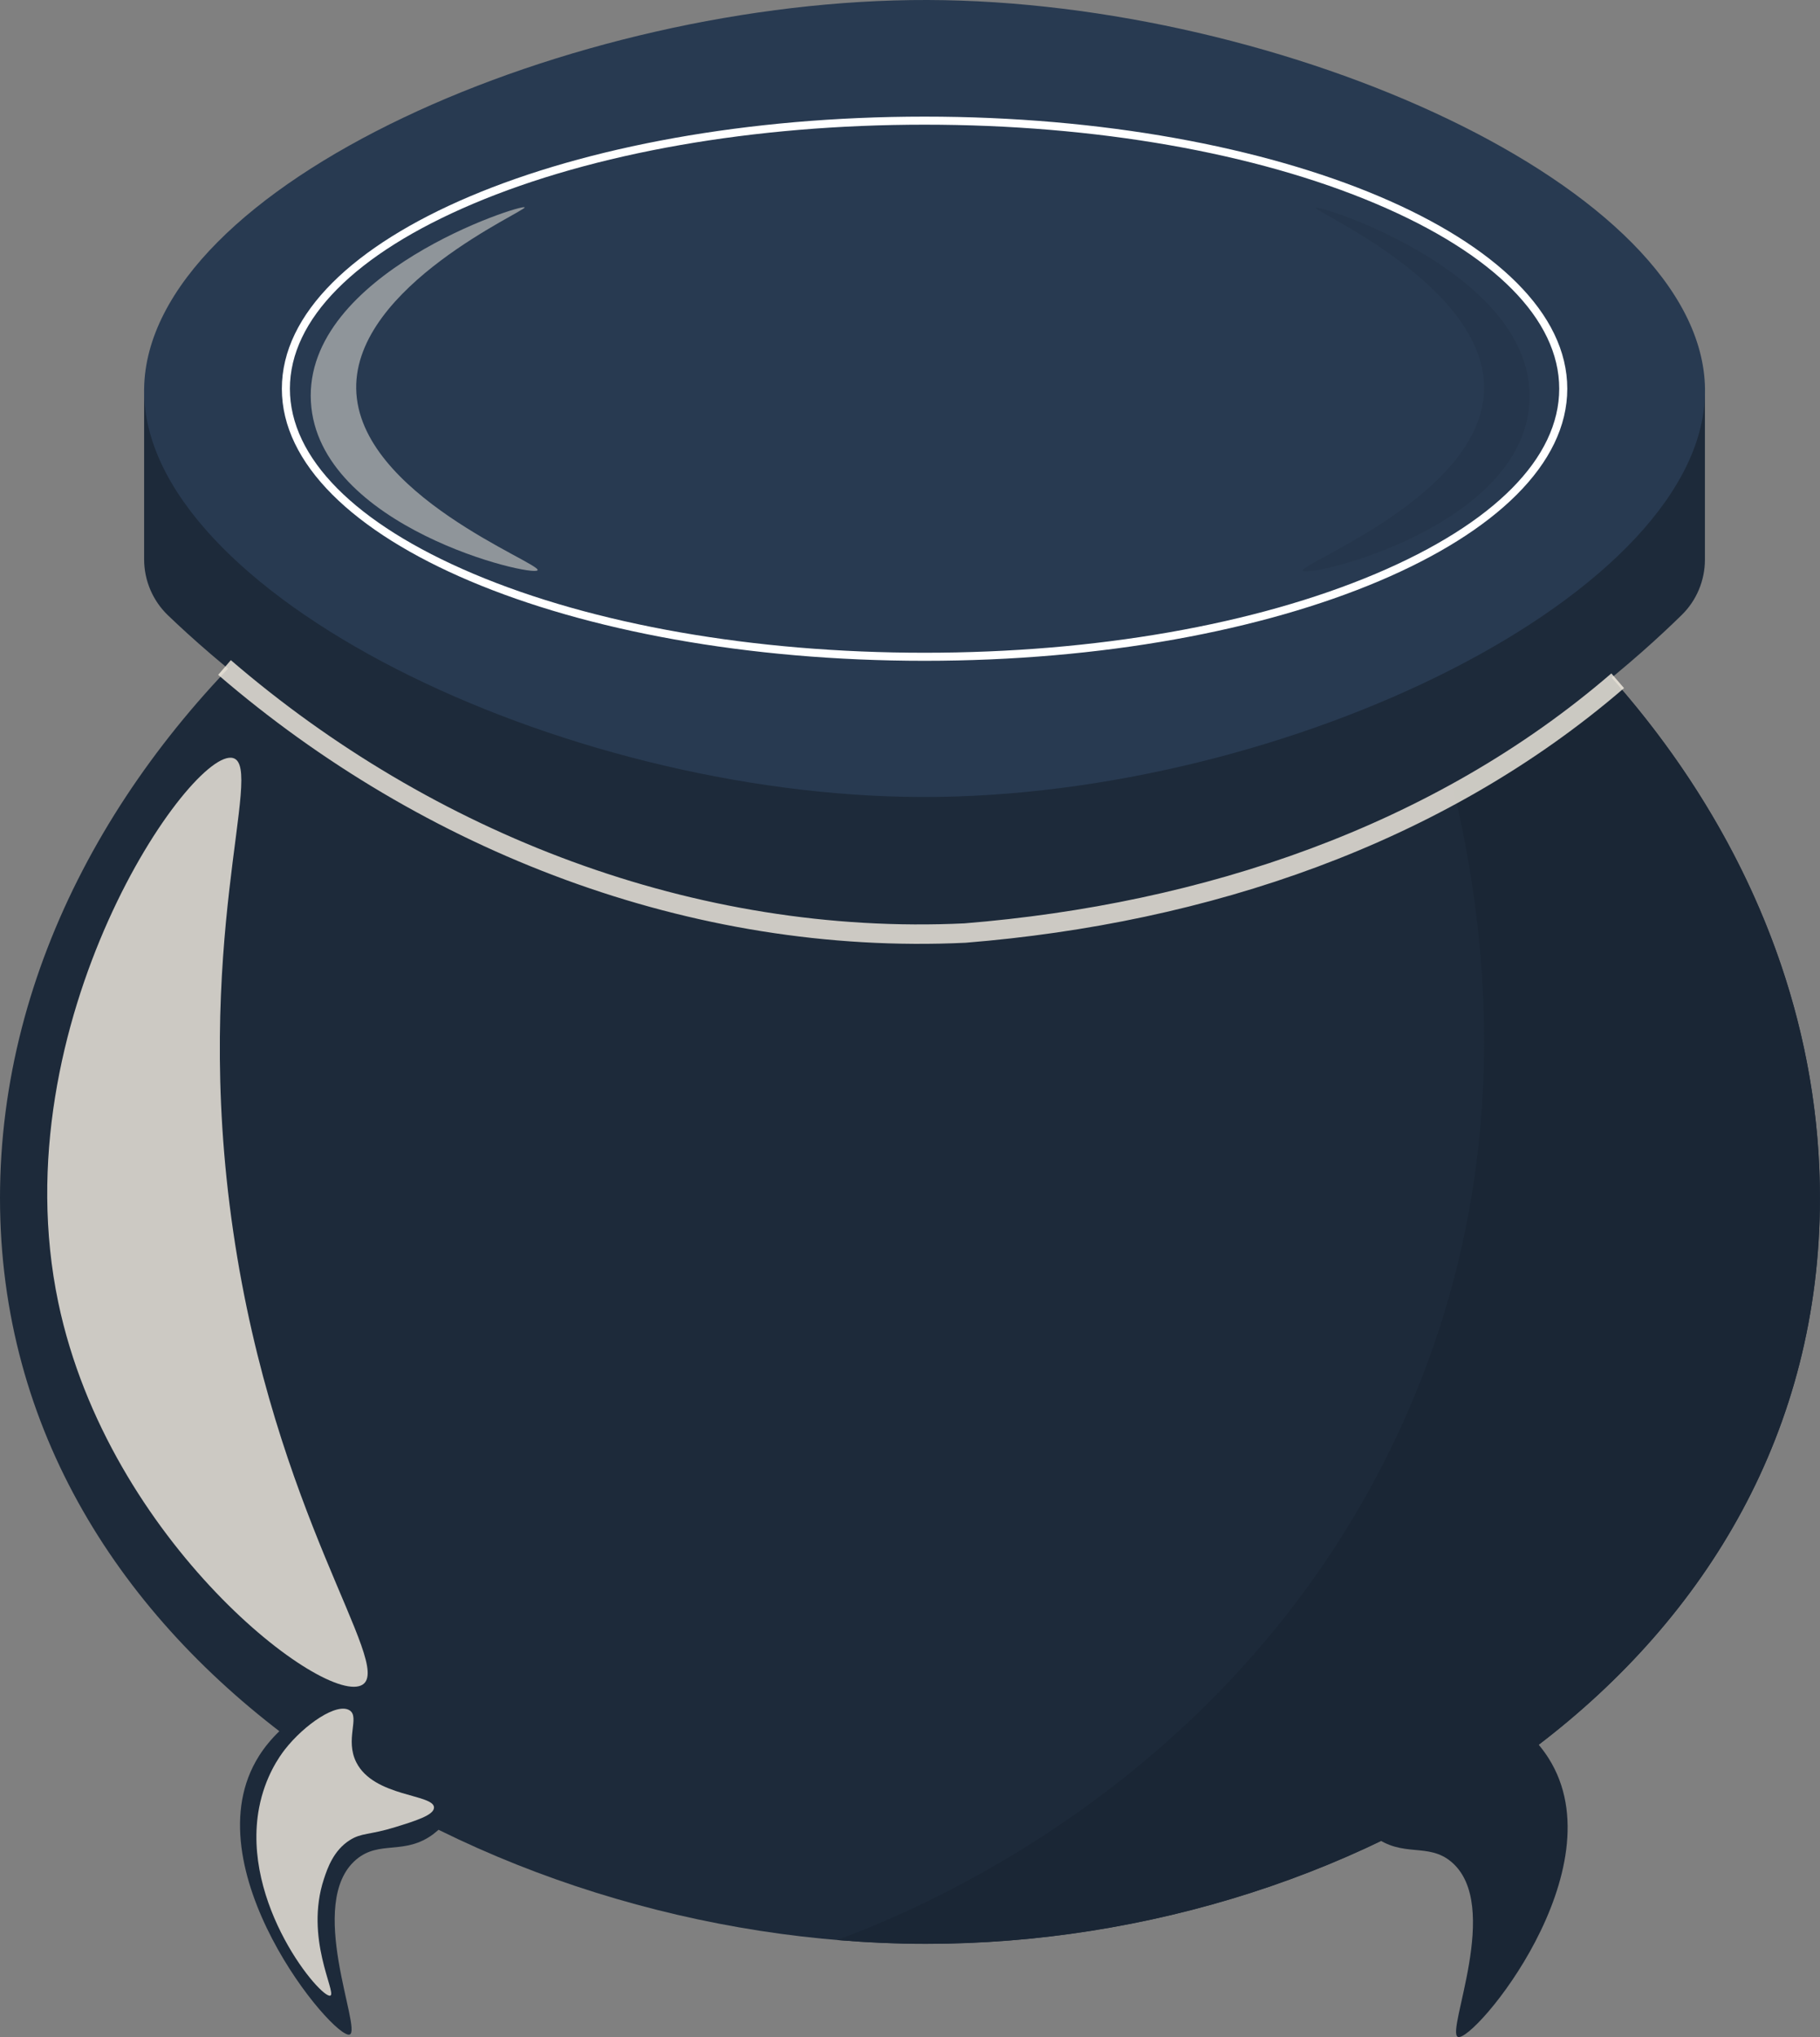 <?xml version="1.0" encoding="UTF-8"?>
<svg xmlns="http://www.w3.org/2000/svg" viewBox="0 0 241.83 270.57">
  <rect x="0" y="0" width="241.83" height="270.57" fill="#808080" stroke="none"/>
  <defs>
    <style>
      .cls-1 {
        stroke-width: 2.58px;
      }

      .cls-1, .cls-2 {
        fill: none;
        stroke: #f7f1e4;
        stroke-miterlimit: 10;
      }

      .cls-1, .cls-3 {
        mix-blend-mode: soft-light;
        opacity: .8;
      }

      .cls-4 {
        fill: #fff;
      }

      .cls-5 {
        fill: #1d2a3a;
      }

      .cls-6 {
        fill: #1a2635;
      }

      .cls-7 {
        fill: #283a51;
      }

      .cls-2 {
        stroke-width: .86px;
      }

      .cls-3, .cls-8 {
        fill: #f7f1e4;
      }

      .cls-9 {
        opacity: .2;
      }

      .cls-10 {
        isolation: isolate;
      }

      .cls-8 {
        opacity: .5;
      }
    </style>
  </defs>
  <g class="cls-10">
    <g id="Layer_2" data-name="Layer 2">
      <g id="Layer_1-2" data-name="Layer 1">
        <g>
          <path class="cls-5" d="M0,159.12c0,61.74,64.6,99.06,123.06,99.06s118.76-37.32,118.76-99.06S181.31,47.33,122.85,47.33,0,97.38,0,159.12Z"/>
          <path class="cls-6" d="M174.31,59.81l.83,.64c2.47,3.86,41.22,66.69,9.89,131.47-21.92,45.32-63.86,62.09-73.8,65.76,3.96,.33,7.91,.51,11.83,.51,58.46,0,118.76-37.32,118.76-99.06,0-43.22-29.66-80.71-67.52-99.31Z"/>
          <path class="cls-5" d="M19.15,51.64v22.64c0,2.81,1.14,5.5,3.16,7.44,12.1,11.61,51.42,44.6,108.71,41.34,48.76-2.77,80.92-30.11,92.42-41.36,1.99-1.94,3.1-4.6,3.1-7.38,0-7.56,0-15.12,0-22.68H19.15Z"/>
          <path class="cls-2" d="M222.01,51.64H23.14"/>
          <path class="cls-1" d="M29.83,88.66c26.97,23.22,62.26,36.99,98.4,35.27,31.84-2.58,62.82-12.91,86.72-33.51"/>
          <path class="cls-7" d="M226.55,51.64c.37,26.96-55.46,54.36-104.13,54.22-48.1-.14-103.65-27.2-103.27-54.22C19.53,24.6,75.91-.13,123.28,0c47.05,.13,102.9,24.84,103.27,51.64Z"/>
          <path class="cls-4" d="M122.85,16.56c22.67,0,43.97,3.73,59.97,10.5,15.71,6.65,24.36,15.38,24.36,24.57s-8.65,17.92-24.36,24.57c-16,6.77-37.3,10.5-59.97,10.5s-43.97-3.73-59.97-10.5c-15.71-6.65-24.36-15.38-24.36-24.57s8.65-17.92,24.36-24.57c16-6.77,37.3-10.5,59.97-10.5m0-1.07c-47.17,0-85.4,16.18-85.4,36.14s38.24,36.14,85.4,36.14,85.4-16.18,85.4-36.14S170.02,15.49,122.85,15.49h0Z"/>
          <path class="cls-5" d="M57.66,243.55c-3.9,2.96-7.21,.8-10.33,3.44-6.76,5.73,.81,22.6-.86,23.24-2.07,.78-21.37-22.29-12.05-37.01,5.91-9.32,21.84-12.99,26.68-7.75,3.66,3.97,1.88,14.03-3.44,18.07Z"/>
          <path class="cls-6" d="M182.53,243.87c3.9,2.96,7.21,.8,10.33,3.44,6.76,5.73-.81,22.6,.86,23.24,2.07,.78,21.37-22.29,12.05-37.01-5.91-9.32-21.84-12.99-26.68-7.75-3.66,3.97-1.88,14.03,3.44,18.07Z"/>
          <path class="cls-3" d="M30.98,163.51c5.52,37.78,21.29,57.57,17.21,60.24-4.76,3.11-33.76-18.82-40.45-50.77C-.05,135.7,25.52,99.12,30.98,100.69c4.22,1.21-5.59,24.56,0,62.82Z"/>
          <path class="cls-3" d="M57.66,240.11c0,.99-2.57,1.78-5.16,2.58-3.42,1.06-4.44,.72-6.02,1.72-2.15,1.36-2.96,3.7-3.44,5.16-2.59,7.87,1.7,15.1,.86,15.49-1.17,.54-11.92-12.17-9.47-24.96,.8-4.16,2.71-6.81,3.44-7.75,2.58-3.29,6.93-6.28,8.61-5.16,1.34,.9-.66,3.86,.86,6.88,2.34,4.65,10.35,4.2,10.33,6.02Z"/>
          <path class="cls-8" d="M41.31,53.36c.93,16.66,29.54,23.35,30.12,22.38,.55-.94-23.86-10.05-24.1-24.1-.23-13.71,22.69-23.64,22.38-24.1-.35-.5-29.35,8.79-28.4,25.82Z"/>
          <g class="cls-9">
            <path class="cls-6" d="M203.22,53.43c-.93,16.66-29.54,23.35-30.12,22.38-.55-.94,23.86-10.05,24.1-24.1,.23-13.71-22.69-23.64-22.38-24.1,.35-.5,29.35,8.79,28.4,25.82Z"/>
          </g>
        </g>
      </g>
    </g>
  </g>
</svg>